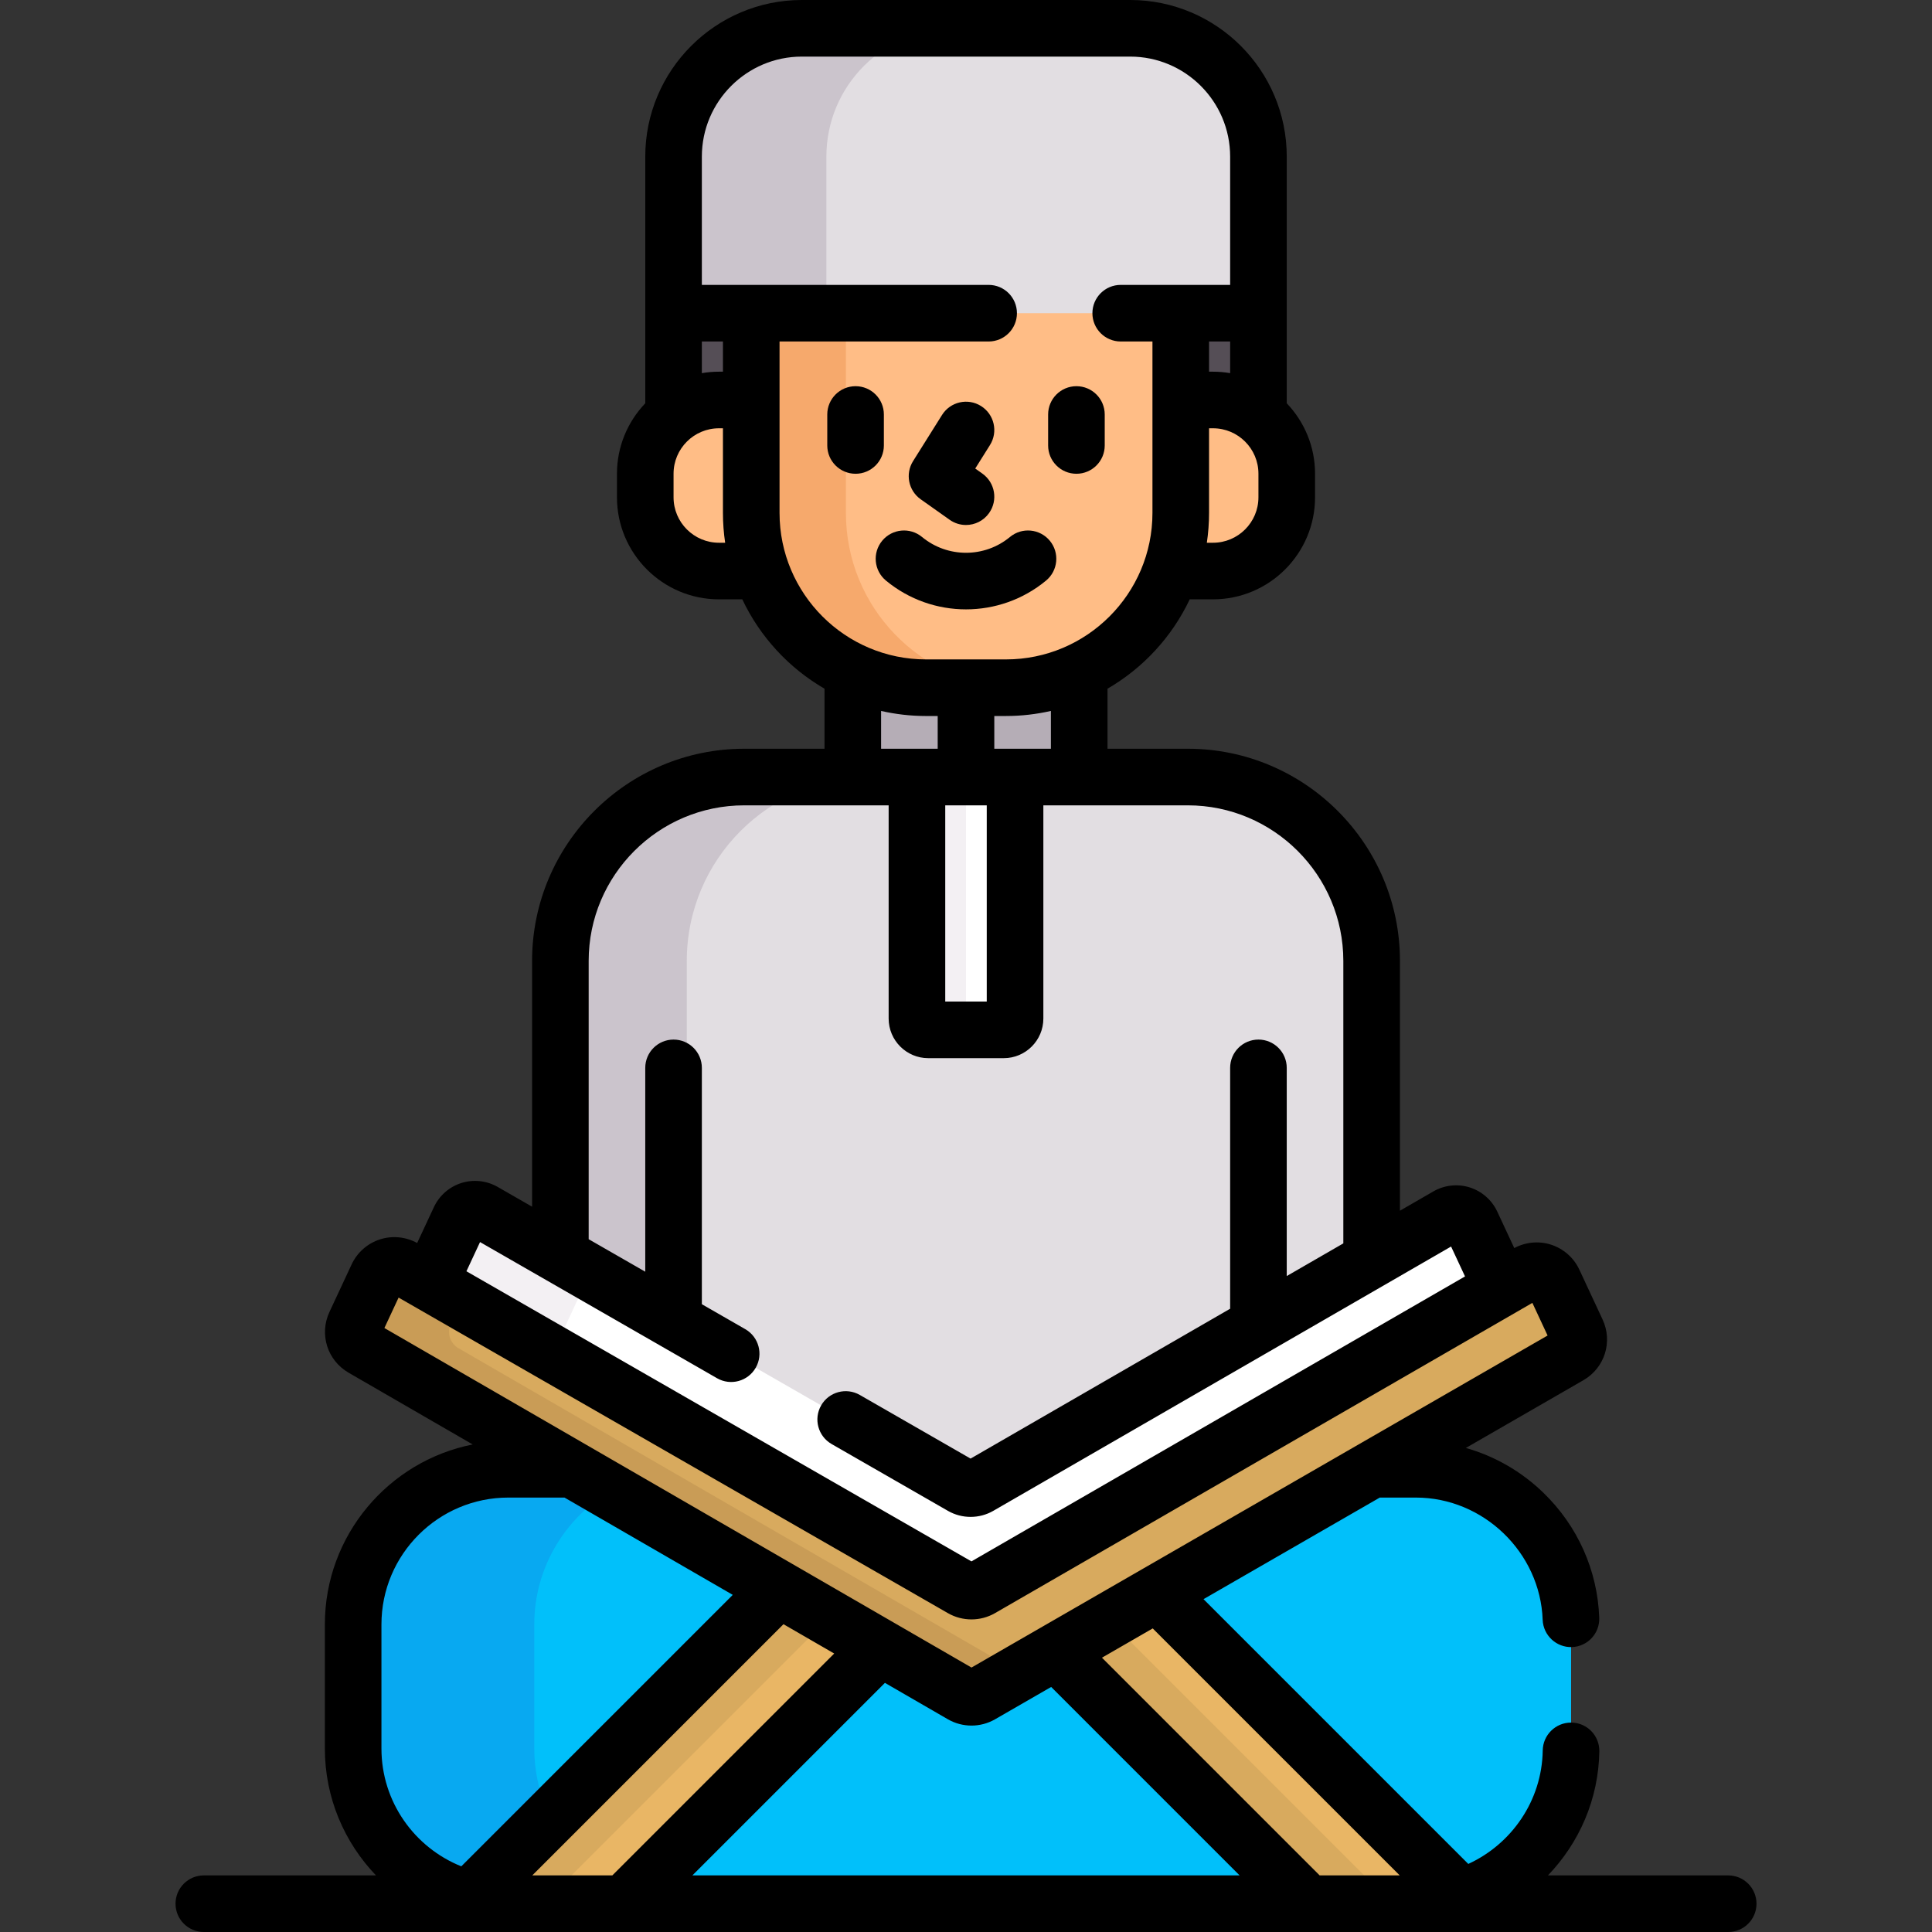 <svg id="Capa_1" enable-background="new 0 0 512 512" height="512" viewBox="0 0 512 512" width="512" xmlns="http://www.w3.org/2000/svg"><rect x="0" y="0" width="512" height="512" fill="#333333" stroke="none"/><g><path d="m286 177.99c-5.903 2.728-12.471 4.26-19.4 4.26h-21.2c-6.929 0-13.497-1.533-19.4-4.26v27.935h60z" fill="#b5adb6"/><g fill="#554e56"><path d="m312.912 83v23h8.546c4.547 0 8.721 1.567 12.041 4.172v-27.172z"/><path d="m178.5 83v27.172c3.32-2.605 7.494-4.172 12.041-4.172h8.546v-23z"/></g><g><path d="m254.461 394.765c.837.481 1.79.735 2.757.735.97 0 1.927-.256 2.767-.741l103.513-59.763v-80.341c0-26.913-21.817-48.729-48.729-48.729h-117.537c-26.913 0-48.729 21.817-48.729 48.729v79.242z" fill="#e2dee2"/></g><g><path d="m182.006 353.143v-98.488c0-26.913 21.817-48.729 48.729-48.729h-33.503c-26.913 0-48.729 21.817-48.729 48.729v79.242z" fill="#cbc4cc"/></g><g fill="#ffbd86"><path d="m199.088 135.938v-29.938h-8.546c-10.793 0-19.542 8.749-19.542 19.541v6.251c0 10.792 8.749 19.541 19.541 19.541h11.178c-1.698-4.818-2.631-9.996-2.631-15.395z"/><path d="m321.459 106h-8.546v29.938c0 5.399-.933 10.578-2.632 15.396h11.178c10.792 0 19.541-8.749 19.541-19.541v-6.251c0-10.793-8.749-19.542-19.541-19.542z"/></g><g><path d="m375.239 389.373h-11.592l-103.695 59.764c-1.548.892-3.453.891-5-.004l-103.338-59.76h-16.909c-22.614 0-41.117 18.503-41.117 41.117v32.893c0 22.614 18.503 41.117 41.117 41.117h240.534c22.614 0 41.117-18.503 41.117-41.117v-32.893c0-22.615-18.503-41.117-41.117-41.117z" fill="#01c0fa"/></g><path d="m141.588 463.383v-32.893c0-14.947 8.087-28.093 20.098-35.292l-10.072-5.825h-16.909c-22.614 0-41.117 18.503-41.117 41.117v32.893c0 22.614 18.503 41.117 41.117 41.117h48c-22.614 0-41.117-18.503-41.117-41.117z" fill="#08a9f1"/><g><path d="m206.401 421.056-82.098 82.098c3.326.875 6.812 1.345 10.402 1.345h30.679l67.898-67.898z" fill="#e9b665"/><path d="m206.401 421.056-82.098 82.098c3.326.875 6.812 1.345 10.402 1.345h9.238l75.755-75.755z" fill="#d8aa5e"/><path d="m306.723 422.181-26.915 15.512 66.807 66.807h28.623c4.171 0 8.201-.634 12.001-1.802z" fill="#e9b665"/><path d="m279.809 437.693 66.806 66.807h22.404l-74.998-74.999z" fill="#d8aa5e"/></g><path d="m199.088 82v53.938c0 25.578 20.735 46.312 46.312 46.312h21.2c25.578 0 46.312-20.735 46.312-46.312v-53.938z" fill="#ffbd86"/><path d="m224.175 135.938v-53.938h-25.088v53.938c0 25.578 20.735 46.312 46.312 46.312h21.2c.652 0 1.299-.022 1.944-.049-24.674-1.02-44.368-21.338-44.368-46.263z" fill="#f6a96c"/><g><g><path d="m212.5 7.5h87c18.778 0 34 15.222 34 34v41.5h-155v-41.5c0-18.778 15.222-34 34-34z" fill="#e2dee2"/></g></g><g><path d="m253 7.5h-40.5c-18.778 0-34 15.222-34 34v41.5h40.5v-41.5c0-18.778 15.222-34 34-34z" fill="#cbc4cc"/></g><g><path d="m254.456 421.872c.908.522 1.941.798 2.989.797 1.052 0 2.089-.278 2.999-.804l137.926-79.631-8.39-17.991c-1.124-2.411-4.073-3.341-6.377-2.01l-124.12 71.661c-1.4.808-3.124.81-4.526.005l-126.808-72.847c-2.303-1.323-5.246-.392-6.368 2.016l-8.308 17.816z" fill="#fff"/><path d="m155.317 339.619c.396-.848 1.024-1.501 1.764-1.949l-28.93-16.619c-2.303-1.323-5.246-.392-6.368 2.016l-7.884 16.906 32.537 18.692z" fill="#f3f0f3"/><g><path d="m404.708 337.42-144.763 83.579c-1.544.891-3.445.893-4.991.005l-147.946-84.99c-2.54-1.459-5.784-.432-7.022 2.222l-5.88 12.61c-1.095 2.348-.215 5.144 2.029 6.441l158.818 91.845c1.546.894 3.452.896 5 .004l155.907-89.856c2.247-1.295 3.131-4.094 2.035-6.445l-6.155-13.199c-1.24-2.657-4.492-3.683-7.032-2.216z" fill="#d8aa5e"/></g><g><g><path d="m121.498 357.288c-2.243-1.297-3.123-4.093-2.028-6.441l2.823-6.053-15.284-8.78c-2.54-1.459-5.784-.432-7.022 2.222l-5.88 12.61c-1.095 2.348-.215 5.144 2.029 6.441l158.818 91.845c1.546.894 3.452.896 5 .004l10.202-5.88z" fill="#c99c56"/></g></g></g><g><g><path d="m243 205.925h26v64c0 1.657-1.343 3-3 3h-20c-1.657 0-3-1.343-3-3z" fill="#fff"/></g></g><g><path d="m256 269.925v-64h-13v64c0 1.657 1.343 3 3 3h13c-1.657 0-3-1.343-3-3z" fill="#f3f0f3"/></g><g><path d="m277.212 153.863c3.192-2.64 3.639-7.368.999-10.56-2.641-3.191-7.368-3.639-10.56-.998-6.752 5.585-16.551 5.585-23.303 0-3.19-2.64-7.919-2.194-10.56.998-2.64 3.192-2.193 7.919.999 10.56 6.146 5.084 13.679 7.626 21.212 7.626s15.067-2.542 21.213-7.626z"/><path d="m234.235 109.845c0-4.142-3.357-7.5-7.5-7.5s-7.5 3.358-7.5 7.5v8.208c0 4.142 3.357 7.5 7.5 7.5s7.5-3.358 7.5-7.5z"/><path d="m285.265 125.553c4.143 0 7.5-3.358 7.5-7.5v-8.208c0-4.142-3.357-7.5-7.5-7.5s-7.5 3.358-7.5 7.5v8.208c0 4.142 3.357 7.5 7.5 7.5z"/><path d="m243.989 132.31 7.676 5.437c1.316.933 2.829 1.38 4.328 1.38 2.351 0 4.665-1.102 6.127-3.166 2.395-3.38 1.595-8.061-1.785-10.455l-1.889-1.338 3.906-6.226c2.202-3.509 1.143-8.138-2.366-10.339-3.51-2.201-8.138-1.142-10.339 2.367l-7.676 12.233c-2.115 3.371-1.229 7.807 2.018 10.107z"/><path d="m457.986 497h-47.766c8.255-8.586 13.428-20.16 13.619-32.888.062-4.142-3.245-7.549-7.387-7.611-.039-.001-.076-.001-.114-.001-4.09 0-7.436 3.285-7.497 7.388-.199 13.323-8.283 24.825-19.729 30.074l-70.168-70.168 46.71-26.921h9.586c17.873 0 32.938 14.534 33.583 32.397.15 4.14 3.663 7.373 7.766 7.225 4.14-.149 7.374-3.626 7.225-7.766-.454-12.573-5.719-24.348-14.823-33.157-5.859-5.669-12.899-9.686-20.526-11.846l31.143-17.949c5.662-3.264 7.848-10.191 5.086-16.112l-6.154-13.198c-1.477-3.168-4.236-5.589-7.57-6.64-3.212-1.013-6.714-.666-9.674.926l-4.514-9.681c-1.422-3.05-4.078-5.38-7.288-6.392-3.206-1.011-6.721-.628-9.636 1.055l-8.857 5.114v-66.196c0-31.005-25.225-56.229-56.229-56.229h-21.272v-15.911c9.453-5.481 17.093-13.753 21.785-23.68h6.174c14.91 0 27.041-12.131 27.041-27.042v-6.251c0-7.232-2.859-13.805-7.5-18.662v-65.378c0-22.883-18.617-41.5-41.5-41.5h-87c-22.883 0-41.5 18.617-41.5 41.5v65.379c-4.641 4.857-7.5 11.43-7.5 18.662v6.251c0 14.911 12.131 27.042 27.041 27.042h6.174c4.692 9.927 12.332 18.199 21.785 23.68v15.911h-21.268c-31.005 0-56.229 25.225-56.229 56.229v65.131l-9.116-5.237c-2.913-1.674-6.423-2.053-9.624-1.04-3.204 1.014-5.856 3.341-7.277 6.388l-4.437 9.516c-2.987-1.647-6.544-2.013-9.802-.98-3.328 1.053-6.083 3.472-7.557 6.634l-5.882 12.611c-2.757 5.914-.576 12.836 5.071 16.103l32.888 19.019c-22.305 4.407-39.179 24.111-39.179 47.689v32.894c0 13.034 5.166 24.878 13.546 33.617h-45.62c-4.143 0-7.5 3.358-7.5 7.5s3.357 7.5 7.5 7.5h403.973c4.143 0 7.5-3.358 7.5-7.5s-3.358-7.499-7.501-7.499zm-124.486-371.459v6.251c0 6.64-5.401 12.042-12.041 12.042h-1.632c.381-2.578.585-5.213.585-7.896v-22.438h1.047c6.64 0 12.041 5.401 12.041 12.041zm-13.088-27.041v-8h5.588v8.389c-1.478-.251-2.993-.389-4.541-.389zm-134.412-8h5.588v8h-1.047c-1.548 0-3.063.138-4.541.389zm4.541 53.333c-6.64 0-12.041-5.402-12.041-12.042v-6.251c0-6.64 5.401-12.041 12.041-12.041h1.047v22.438c0 2.683.204 5.318.585 7.896zm16.047-7.895v-45.438h55.412c4.143 0 7.5-3.358 7.5-7.5s-3.357-7.5-7.5-7.5h-76v-34c0-14.612 11.888-26.5 26.5-26.5h87c14.612 0 26.5 11.888 26.5 26.5v34h-29c-4.143 0-7.5 3.358-7.5 7.5s3.357 7.5 7.5 7.5h8.412v45.438c0 21.401-17.411 38.812-38.812 38.812h-21.2c-21.401 0-38.812-17.411-38.812-38.812zm71.912 52.469v10.017h-15v-8.675h3.1c4.09.001 8.069-.473 11.9-1.342zm-17 25.018v52h-11v-52zm-13-23.675v8.675h-15v-10.017c3.831.869 7.81 1.343 11.9 1.343h3.1zm-121.285 139.413 62.814 36.085c3.591 2.062 8.176.824 10.239-2.768s.824-8.176-2.767-10.239l-11.501-6.607v-62.634c0-4.142-3.357-7.5-7.5-7.5s-7.5 3.358-7.5 7.5v54.018l-14.997-8.615v-73.748c0-22.734 18.495-41.229 41.229-41.229h38.268v56.5c0 5.79 4.71 10.5 10.5 10.5h20c5.79 0 10.5-4.71 10.5-10.5v-56.5h38.268c22.734 0 41.229 18.496 41.229 41.229v74.857l-14.997 8.658v-55.17c0-4.142-3.357-7.5-7.5-7.5s-7.5 3.358-7.5 7.5v63.83l-68.786 39.714-29.362-16.868c-3.593-2.063-8.177-.825-10.239 2.768-2.063 3.592-.824 8.176 2.767 10.239l30.844 17.718c3.706 2.129 8.31 2.125 12.012-.013l121.316-70.042 3.693 7.919-130.802 75.518-133.835-76.883zm-25.345 22.779 3.763-8.068 145.585 83.633c3.852 2.213 8.633 2.207 12.477-.013l142.4-82.215 4.033 8.648-152.671 87.99zm-.782 111.441v-32.893c0-18.536 15.081-33.617 33.617-33.617h14.896l44.59 25.786-71.939 71.939c-12.387-4.959-21.164-17.078-21.164-31.215zm39.975 33.617 66.568-66.568 13.441 7.773-58.794 58.795zm42.429 0 51.022-51.022 16.684 9.648c1.93 1.116 4.094 1.674 6.258 1.673 2.158 0 4.316-.555 6.242-1.665l14.874-8.573 49.937 49.939zm166.23 0-57.693-57.694 13.457-7.756 65.451 65.45z"/></g></g></svg>